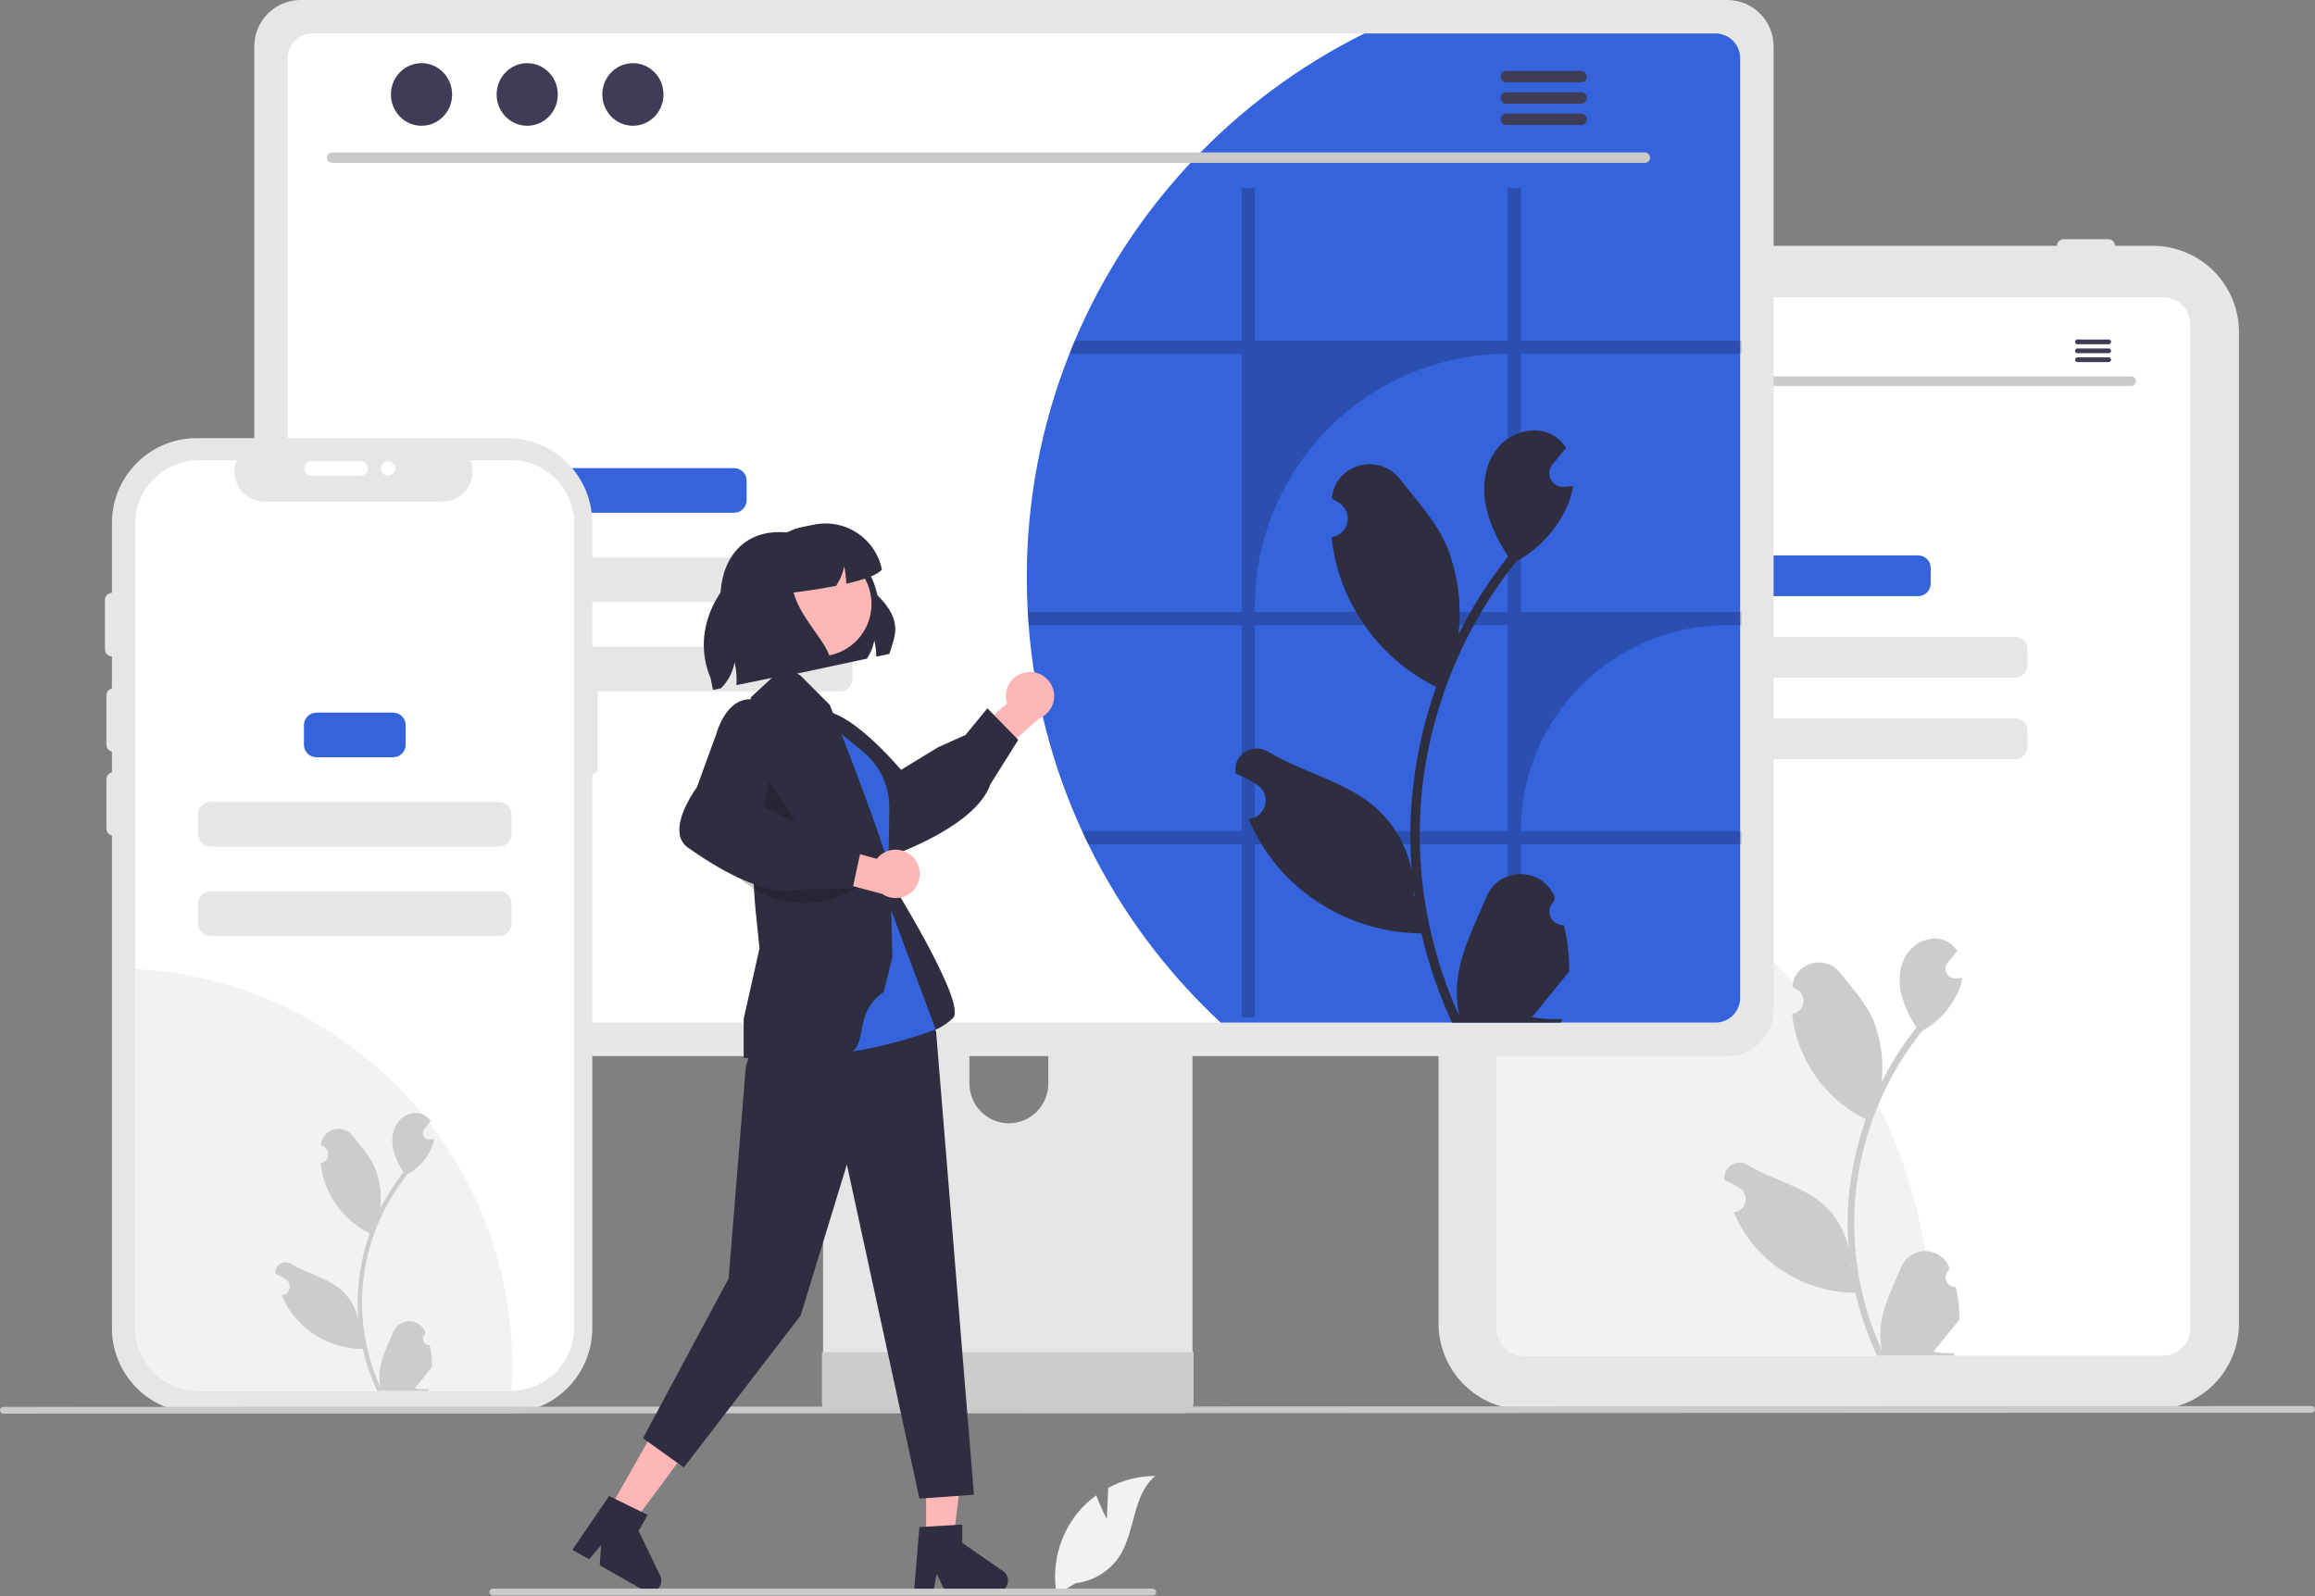 <svg width="390" height="269" viewBox="0 0 390 269" fill="none" xmlns="http://www.w3.org/2000/svg">
<rect x="0" y="0" width="390" height="269" fill="#808080" stroke="none"/>
<g clip-path="url(#clip0_666_1643)">
<path d="M362.674 237.559H256.866C253.016 237.554 249.326 236.022 246.604 233.297C243.882 230.572 242.351 226.878 242.346 223.025V55.957C242.351 52.104 243.882 48.41 246.604 45.685C249.326 42.96 253.016 41.427 256.866 41.423H362.674C366.523 41.427 370.214 42.96 372.936 45.685C375.658 48.41 377.189 52.104 377.193 55.957V223.025C377.189 226.878 375.658 230.572 372.936 233.297C370.214 236.022 366.523 237.554 362.674 237.559Z" fill="#E6E6E6"/>
<path d="M364.43 50.096H256.668C255.463 50.097 254.308 50.577 253.456 51.43C252.604 52.283 252.124 53.439 252.123 54.645V223.891C252.125 225.097 252.604 226.254 253.456 227.107C254.308 227.959 255.463 228.439 256.668 228.441H364.43C365.635 228.44 366.791 227.96 367.643 227.107C368.495 226.254 368.974 225.098 368.975 223.891V54.645C368.974 53.439 368.495 52.283 367.643 51.43C366.791 50.577 365.635 50.097 364.43 50.096Z" fill="white"/>
<path d="M259.453 41.424C259.453 41.129 259.571 40.846 259.779 40.638C259.987 40.429 260.269 40.312 260.564 40.312H268.117C268.412 40.312 268.694 40.429 268.903 40.637C269.111 40.846 269.228 41.129 269.228 41.424C269.228 41.718 269.111 42.001 268.903 42.21C268.694 42.418 268.412 42.535 268.117 42.535H260.564C260.269 42.535 259.987 42.418 259.779 42.209C259.571 42.001 259.453 41.718 259.453 41.424Z" fill="#E6E6E6"/>
<path d="M271.892 41.424C271.893 41.129 272.01 40.846 272.218 40.638C272.426 40.429 272.709 40.312 273.003 40.312H280.556C280.851 40.312 281.134 40.429 281.342 40.637C281.55 40.846 281.667 41.129 281.667 41.424C281.667 41.718 281.55 42.001 281.342 42.21C281.134 42.418 280.851 42.535 280.556 42.535H273.003C272.709 42.535 272.426 42.418 272.218 42.209C272.01 42.001 271.893 41.718 271.892 41.424Z" fill="#E6E6E6"/>
<path d="M346.536 41.424C346.536 41.129 346.653 40.846 346.862 40.638C347.07 40.429 347.352 40.312 347.647 40.312H355.2C355.494 40.312 355.777 40.429 355.985 40.637C356.194 40.846 356.311 41.129 356.311 41.424C356.311 41.718 356.194 42.001 355.985 42.21C355.777 42.418 355.494 42.535 355.2 42.535H347.647C347.352 42.535 347.07 42.418 346.862 42.209C346.653 42.001 346.536 41.718 346.536 41.424Z" fill="#E6E6E6"/>
<path d="M325.482 224.955C325.482 226.124 325.46 227.29 325.407 228.441H256.668C255.463 228.44 254.308 227.96 253.456 227.107C252.604 226.254 252.125 225.098 252.123 223.892V138.704C272.593 142.014 291.217 152.512 304.659 168.316C318.101 184.12 325.483 204.198 325.482 224.955Z" fill="#F2F2F2"/>
<path d="M323.148 93.589H297.512C296.345 93.589 295.4 94.535 295.4 95.703V98.342C295.4 99.509 296.345 100.456 297.512 100.456H323.148C324.315 100.456 325.26 99.509 325.26 98.342V95.703C325.26 94.535 324.315 93.589 323.148 93.589Z" fill="#3563DC"/>
<path d="M339.441 107.324H281.218C280.051 107.324 279.106 108.27 279.106 109.438V112.077C279.106 113.244 280.051 114.191 281.218 114.191H339.441C340.607 114.191 341.553 113.244 341.553 112.077V109.438C341.553 108.27 340.607 107.324 339.441 107.324Z" fill="#E6E6E6"/>
<path d="M339.441 121.058H281.218C280.051 121.058 279.106 122.005 279.106 123.172V125.811C279.106 126.979 280.051 127.925 281.218 127.925H339.441C340.607 127.925 341.553 126.979 341.553 125.811V123.172C341.553 122.005 340.607 121.058 339.441 121.058Z" fill="#E6E6E6"/>
<path d="M329.47 216.875C329.137 216.89 328.806 216.803 328.524 216.624C328.241 216.445 328.021 216.183 327.892 215.875C327.763 215.566 327.732 215.225 327.803 214.898C327.874 214.571 328.044 214.274 328.289 214.047L328.401 213.603C328.386 213.567 328.371 213.532 328.356 213.496C328.02 212.701 327.457 212.023 326.737 211.547C326.017 211.072 325.172 210.82 324.31 210.823C323.447 210.826 322.605 211.085 321.888 211.565C321.172 212.046 320.613 212.729 320.283 213.526C318.963 216.71 317.282 219.898 316.868 223.264C316.685 224.752 316.762 226.26 317.095 227.722C313.994 220.95 312.383 213.59 312.373 206.14C312.372 204.271 312.476 202.403 312.683 200.545C312.855 199.022 313.093 197.51 313.398 196.008C315.06 187.862 318.629 180.227 323.812 173.73C326.32 172.36 328.348 170.253 329.624 167.694C330.086 166.773 330.412 165.791 330.593 164.777C330.31 164.815 330.023 164.838 329.74 164.856C329.652 164.861 329.559 164.866 329.471 164.87L329.438 164.872C329.127 164.886 328.818 164.81 328.549 164.652C328.281 164.495 328.063 164.263 327.923 163.985C327.783 163.706 327.726 163.394 327.76 163.084C327.793 162.774 327.915 162.48 328.111 162.238C328.234 162.088 328.356 161.938 328.478 161.787C328.664 161.555 328.854 161.328 329.039 161.095C329.061 161.073 329.081 161.05 329.1 161.026C329.313 160.761 329.526 160.501 329.74 160.236C329.35 159.631 328.826 159.124 328.209 158.755C326.071 157.501 323.12 158.37 321.576 160.306C320.027 162.242 319.734 164.959 320.272 167.378C320.801 169.436 321.677 171.389 322.861 173.154C322.745 173.303 322.624 173.446 322.508 173.595C320.388 176.324 318.541 179.254 316.992 182.343C317.368 178.882 316.919 175.381 315.68 172.128C314.425 169.096 312.071 166.543 309.999 163.922C307.51 160.773 302.405 162.147 301.967 166.138C301.963 166.177 301.958 166.215 301.954 166.254C302.262 166.428 302.563 166.612 302.858 166.808C303.229 167.055 303.516 167.409 303.682 167.823C303.848 168.237 303.885 168.691 303.789 169.126C303.692 169.562 303.467 169.958 303.142 170.262C302.817 170.567 302.407 170.767 301.967 170.835L301.922 170.842C302.032 171.952 302.225 173.053 302.502 174.134C303.302 177.152 304.717 179.972 306.658 182.417C308.598 184.862 311.022 186.879 313.778 188.342C313.959 188.435 314.135 188.528 314.316 188.616C312.76 193.031 311.784 197.629 311.413 202.295C311.202 205.048 311.215 207.814 311.45 210.565L311.436 210.467C310.842 207.408 309.212 204.648 306.82 202.653C303.268 199.732 298.25 198.657 294.418 196.309C294.011 196.047 293.538 195.908 293.054 195.906C292.57 195.905 292.096 196.043 291.687 196.302C291.279 196.562 290.953 196.933 290.748 197.372C290.544 197.811 290.469 198.3 290.532 198.78C290.537 198.814 290.543 198.848 290.548 198.882C291.119 199.115 291.675 199.384 292.213 199.686C292.521 199.86 292.822 200.044 293.117 200.239C293.487 200.487 293.774 200.841 293.94 201.255C294.106 201.668 294.144 202.123 294.047 202.558C293.951 202.993 293.726 203.389 293.4 203.694C293.075 203.999 292.666 204.198 292.226 204.266L292.181 204.273C292.148 204.278 292.12 204.283 292.088 204.287C293.064 206.62 294.434 208.767 296.137 210.635C298.242 212.895 300.786 214.702 303.613 215.943C306.439 217.185 309.49 217.835 312.577 217.855H312.581C313.419 221.5 314.634 225.048 316.204 228.442H329.146C329.192 228.298 329.234 228.149 329.276 228.005C328.078 228.08 326.875 228.009 325.695 227.792C326.655 226.612 327.615 225.423 328.575 224.244C328.597 224.222 328.617 224.199 328.636 224.174C329.123 223.571 329.615 222.972 330.102 222.368L330.102 222.367C330.128 220.517 329.915 218.671 329.47 216.875ZM314.65 187.692L314.657 187.683L314.65 187.701V187.692ZM311.784 213.56L311.672 213.309C311.677 213.128 311.677 212.947 311.672 212.761C311.672 212.71 311.663 212.659 311.663 212.608C311.705 212.928 311.742 213.249 311.788 213.569L311.784 213.56Z" fill="#CCCCCC"/>
<path d="M359.043 65.038H262.053C261.844 65.033 261.644 64.947 261.497 64.796C261.35 64.646 261.268 64.445 261.268 64.234C261.268 64.024 261.35 63.823 261.497 63.672C261.644 63.522 261.844 63.435 262.053 63.431H359.043C359.253 63.435 359.452 63.522 359.599 63.672C359.746 63.823 359.828 64.024 359.828 64.234C359.828 64.445 359.746 64.646 359.599 64.796C359.452 64.947 359.253 65.033 359.043 65.038Z" fill="#CACACA"/>
<path d="M267.228 61.108C268.531 61.108 269.587 60.027 269.587 58.694C269.587 57.36 268.531 56.279 267.228 56.279C265.925 56.279 264.869 57.36 264.869 58.694C264.869 60.027 265.925 61.108 267.228 61.108Z" fill="#3F3D56"/>
<path d="M275.379 61.108C276.682 61.108 277.738 60.027 277.738 58.694C277.738 57.36 276.682 56.279 275.379 56.279C274.076 56.279 273.02 57.36 273.02 58.694C273.02 60.027 274.076 61.108 275.379 61.108Z" fill="#3F3D56"/>
<path d="M283.529 61.108C284.832 61.108 285.889 60.027 285.889 58.694C285.889 57.36 284.832 56.279 283.529 56.279C282.226 56.279 281.17 57.36 281.17 58.694C281.17 60.027 282.226 61.108 283.529 61.108Z" fill="#3F3D56"/>
<path d="M355.252 57.212H349.972C349.868 57.214 349.768 57.257 349.695 57.332C349.621 57.407 349.58 57.507 349.58 57.612C349.58 57.717 349.621 57.817 349.695 57.892C349.768 57.967 349.868 58.01 349.972 58.012H355.252C355.356 58.01 355.456 57.967 355.529 57.892C355.603 57.817 355.644 57.717 355.644 57.612C355.644 57.507 355.603 57.407 355.529 57.332C355.456 57.257 355.356 57.214 355.252 57.212Z" fill="#3F3D56"/>
<path d="M355.252 58.714H349.972C349.868 58.716 349.768 58.759 349.695 58.834C349.621 58.909 349.58 59.01 349.58 59.114C349.58 59.219 349.621 59.32 349.695 59.395C349.768 59.469 349.868 59.512 349.972 59.514H355.252C355.356 59.512 355.456 59.469 355.529 59.395C355.603 59.32 355.644 59.219 355.644 59.114C355.644 59.01 355.603 58.909 355.529 58.834C355.456 58.759 355.356 58.716 355.252 58.714Z" fill="#3F3D56"/>
<path d="M355.252 60.214H349.972C349.868 60.216 349.768 60.259 349.695 60.334C349.621 60.409 349.58 60.51 349.58 60.614C349.58 60.719 349.621 60.82 349.695 60.895C349.768 60.969 349.868 61.012 349.972 61.014H355.252C355.356 61.012 355.456 60.969 355.529 60.895C355.603 60.82 355.644 60.719 355.644 60.614C355.644 60.51 355.603 60.409 355.529 60.334C355.456 60.259 355.356 60.216 355.252 60.214Z" fill="#3F3D56"/>
<path d="M197.888 138.768H141.656C140.861 138.769 140.098 139.086 139.536 139.65C138.975 140.214 138.659 140.978 138.66 141.774V230.693H200.891V141.774C200.892 141.379 200.814 140.988 200.663 140.623C200.512 140.258 200.291 139.927 200.012 139.648C199.733 139.368 199.402 139.147 199.037 138.996C198.673 138.845 198.282 138.767 197.888 138.768ZM169.961 189.29C168.203 189.282 166.518 188.579 165.275 187.334C164.031 186.089 163.329 184.404 163.321 182.643V172.387C163.323 170.626 164.023 168.936 165.268 167.691C166.513 166.446 168.201 165.746 169.961 165.746C171.721 165.746 173.409 166.446 174.654 167.691C175.899 168.936 176.6 170.626 176.601 172.387V182.643C176.593 184.404 175.891 186.09 174.647 187.334C173.404 188.579 171.72 189.282 169.961 189.29Z" fill="#E6E6E6"/>
<path d="M138.467 227.848V236.427C138.468 236.872 138.645 237.298 138.959 237.612C139.273 237.927 139.698 238.103 140.143 238.104H199.409C199.852 238.102 200.277 237.925 200.591 237.611C200.905 237.297 201.082 236.871 201.084 236.427V227.848L138.467 227.848Z" fill="#CCCCCC"/>
<path d="M291.003 0H50.634C48.569 0.003 46.589 0.826 45.129 2.288C43.668 3.749 42.847 5.731 42.843 7.798V170.163C42.845 172.23 43.667 174.213 45.127 175.675C46.588 177.137 48.568 177.959 50.634 177.961H291.003C293.068 177.959 295.049 177.137 296.509 175.675C297.97 174.213 298.791 172.23 298.793 170.163V7.798C298.79 5.731 297.968 3.749 296.508 2.288C295.048 0.826 293.068 0.003 291.003 0Z" fill="#E6E6E6"/>
<path d="M288.996 5.632H52.642C51.536 5.635 50.477 6.076 49.696 6.86C48.914 7.643 48.476 8.705 48.476 9.812V168.151C48.478 169.257 48.917 170.317 49.698 171.098C50.479 171.88 51.538 172.32 52.642 172.322H288.996C290.101 172.32 291.159 171.88 291.94 171.098C292.721 170.317 293.161 169.257 293.163 168.151V9.812C293.163 8.705 292.724 7.643 291.943 6.86C291.162 6.076 290.102 5.635 288.996 5.632Z" fill="white"/>
<path d="M293.161 9.812V168.151C293.159 169.257 292.72 170.317 291.939 171.098C291.158 171.88 290.099 172.32 288.995 172.322H205.651C196.431 163.763 188.867 153.575 183.338 142.27C182.975 141.542 182.628 140.805 182.299 140.059C177.261 129.117 174.211 117.364 173.291 105.351C173.23 104.614 173.178 103.877 173.143 103.132C173.031 101.224 172.979 99.291 172.979 97.348C172.962 84.431 175.399 71.629 180.159 59.623C180.445 58.878 180.748 58.141 181.06 57.404C190.641 34.871 207.952 16.51 229.87 5.632H288.995C290.101 5.635 291.16 6.076 291.941 6.86C292.722 7.643 293.161 8.705 293.161 9.812Z" fill="#3563DC"/>
<path d="M277.115 27.448H55.959C55.729 27.443 55.51 27.348 55.349 27.184C55.188 27.019 55.098 26.798 55.098 26.568C55.098 26.338 55.188 26.116 55.349 25.952C55.51 25.787 55.729 25.692 55.959 25.688H277.115C277.345 25.692 277.564 25.787 277.725 25.952C277.886 26.116 277.976 26.338 277.976 26.568C277.976 26.798 277.886 27.019 277.725 27.184C277.564 27.348 277.345 27.443 277.115 27.448Z" fill="#CACACA"/>
<path d="M71.013 21.193C73.86 21.193 76.168 18.831 76.168 15.918C76.168 13.005 73.86 10.644 71.013 10.644C68.167 10.644 65.859 13.005 65.859 15.918C65.859 18.831 68.167 21.193 71.013 21.193Z" fill="#3F3D56"/>
<path d="M88.819 21.193C91.665 21.193 93.973 18.831 93.973 15.918C93.973 13.005 91.665 10.644 88.819 10.644C85.972 10.644 83.664 13.005 83.664 15.918C83.664 18.831 85.972 21.193 88.819 21.193Z" fill="#3F3D56"/>
<path d="M106.624 21.193C109.47 21.193 111.778 18.831 111.778 15.918C111.778 13.005 109.47 10.644 106.624 10.644C103.777 10.644 101.469 13.005 101.469 15.918C101.469 18.831 103.777 21.193 106.624 21.193Z" fill="#3F3D56"/>
<path d="M266.395 11.951H253.747C253.497 11.956 253.258 12.059 253.082 12.239C252.907 12.418 252.808 12.659 252.808 12.91C252.808 13.161 252.907 13.402 253.082 13.581C253.258 13.76 253.497 13.864 253.747 13.868H266.395C266.646 13.864 266.885 13.76 267.06 13.581C267.236 13.402 267.334 13.161 267.334 12.91C267.334 12.659 267.236 12.418 267.06 12.239C266.885 12.059 266.646 11.956 266.395 11.951Z" fill="#3F3D56"/>
<path d="M266.395 15.55H253.747C253.497 15.555 253.258 15.658 253.082 15.837C252.907 16.016 252.808 16.257 252.808 16.508C252.808 16.759 252.907 17 253.082 17.18C253.258 17.359 253.497 17.462 253.747 17.467H266.395C266.646 17.462 266.885 17.359 267.06 17.18C267.236 17 267.334 16.759 267.334 16.508C267.334 16.257 267.236 16.016 267.06 15.837C266.885 15.658 266.646 15.555 266.395 15.55Z" fill="#3F3D56"/>
<path d="M266.395 19.143H253.747C253.497 19.148 253.258 19.252 253.082 19.431C252.907 19.61 252.808 19.851 252.808 20.102C252.808 20.353 252.907 20.594 253.082 20.773C253.258 20.952 253.497 21.056 253.747 21.061H266.395C266.646 21.056 266.885 20.952 267.06 20.773C267.236 20.594 267.334 20.353 267.334 20.102C267.334 19.851 267.236 19.61 267.06 19.431C266.885 19.252 266.646 19.148 266.395 19.143Z" fill="#3F3D56"/>
<path d="M123.673 78.88H92.747C91.58 78.88 90.635 79.826 90.635 80.994V84.289C90.635 85.457 91.58 86.404 92.747 86.404H123.673C124.84 86.404 125.786 85.457 125.786 84.289V80.994C125.786 79.826 124.84 78.88 123.673 78.88Z" fill="#3563DC"/>
<path d="M141.527 93.928H74.896C73.729 93.928 72.783 94.875 72.783 96.042V99.338C72.783 100.506 73.729 101.452 74.896 101.452H141.527C142.693 101.452 143.639 100.506 143.639 99.338V96.042C143.639 94.875 142.693 93.928 141.527 93.928Z" fill="#E6E6E6"/>
<path d="M141.527 108.976H74.896C73.729 108.976 72.783 109.923 72.783 111.091V114.386C72.783 115.554 73.729 116.501 74.896 116.501H141.527C142.693 116.501 143.639 115.554 143.639 114.386V111.091C143.639 109.923 142.693 108.976 141.527 108.976Z" fill="#E6E6E6"/>
<path d="M78.567 163.244C78.572 166.343 78.02 169.418 76.938 172.322H52.642C51.538 172.32 50.479 171.88 49.698 171.098C48.917 170.317 48.478 169.257 48.476 168.152V137.562C49.833 137.342 51.206 137.232 52.581 137.233C55.994 137.232 59.373 137.905 62.526 139.212C65.679 140.519 68.543 142.435 70.956 144.851C73.369 147.266 75.283 150.134 76.589 153.29C77.895 156.446 78.567 159.828 78.567 163.244Z" fill="#3563DC"/>
<path opacity="0.2" d="M293.378 59.623V57.403H256.21V31.678H254.001V57.404H211.402V31.678H209.194V57.404H181.06C180.748 58.14 180.445 58.877 180.159 59.623H209.194V103.131H173.143C173.178 103.877 173.23 104.614 173.291 105.351H209.194V140.059H182.299C182.628 140.805 182.974 141.542 183.338 142.27H209.194V171.446H211.402V142.27H254.001V171.446H256.21V142.27H293.378V140.059H256.21C256.21 135.501 257.107 130.988 258.849 126.777C260.592 122.566 263.146 118.74 266.366 115.517C269.585 112.294 273.408 109.737 277.614 107.993C281.821 106.249 286.33 105.351 290.883 105.351H293.378V103.131H256.21V59.623H293.378ZM254.001 140.059H211.402V105.351H254.001V140.059ZM254.001 103.131H211.402V102.264C211.402 90.955 215.891 80.109 223.879 72.112C231.868 64.116 242.703 59.623 254.001 59.623L254.001 103.131Z" fill="black"/>
<path d="M263.453 155.895C262.979 155.917 262.509 155.792 262.108 155.538C261.707 155.284 261.394 154.912 261.211 154.474C261.028 154.036 260.984 153.552 261.085 153.087C261.186 152.623 261.427 152.201 261.775 151.879C261.834 151.647 261.876 151.48 261.934 151.248C261.913 151.197 261.892 151.147 261.871 151.096C259.74 146.01 252.518 146.045 250.405 151.139C248.53 155.66 246.142 160.189 245.554 164.969C245.295 167.082 245.404 169.224 245.877 171.3C241.472 161.682 239.185 151.229 239.17 140.649C239.17 137.994 239.317 135.341 239.612 132.702C239.856 130.539 240.194 128.392 240.626 126.26C242.987 114.69 248.056 103.847 255.416 94.619C258.979 92.674 261.86 89.682 263.671 86.046C264.327 84.74 264.791 83.345 265.048 81.905C264.646 81.958 264.237 81.991 263.836 82.017C263.71 82.024 263.579 82.03 263.453 82.037L263.406 82.039C262.965 82.059 262.527 81.951 262.145 81.727C261.763 81.504 261.455 81.174 261.256 80.779C261.057 80.384 260.976 79.94 261.023 79.5C261.071 79.06 261.244 78.643 261.523 78.299C261.696 78.085 261.87 77.872 262.044 77.658C262.307 77.329 262.577 77.005 262.841 76.676C262.871 76.644 262.9 76.611 262.926 76.577C263.229 76.201 263.532 75.832 263.836 75.456C263.282 74.596 262.538 73.876 261.661 73.352C258.624 71.572 254.435 72.805 252.241 75.555C250.04 78.305 249.625 82.162 250.39 85.598C251.042 88.539 252.465 91.236 254.066 93.802C253.901 94.013 253.73 94.217 253.565 94.428C250.554 98.303 247.93 102.464 245.73 106.852C246.265 101.937 245.627 96.964 243.868 92.344C242.084 88.038 238.742 84.412 235.799 80.689C232.264 76.218 225.015 78.17 224.392 83.838C224.386 83.892 224.38 83.947 224.374 84.002C224.811 84.249 225.239 84.511 225.658 84.788C226.184 85.14 226.591 85.643 226.827 86.23C227.063 86.818 227.116 87.463 226.979 88.081C226.842 88.7 226.522 89.262 226.06 89.695C225.599 90.128 225.017 90.411 224.392 90.508L224.328 90.517C224.484 92.095 224.759 93.658 225.151 95.193C226.289 99.479 228.298 103.484 231.054 106.956C233.81 110.429 237.253 113.294 241.167 115.372C241.424 115.504 241.674 115.636 241.931 115.761C239.721 122.031 238.334 128.561 237.807 135.188C237.508 139.098 237.526 143.026 237.859 146.933L237.84 146.795C236.996 142.45 234.681 138.53 231.285 135.696C226.24 131.548 219.114 130.021 213.672 126.687C211.052 125.082 207.695 127.156 208.152 130.196C208.16 130.244 208.167 130.293 208.175 130.342C208.986 130.672 209.776 131.053 210.54 131.482C210.977 131.729 211.405 131.991 211.823 132.268C212.349 132.62 212.757 133.123 212.993 133.71C213.228 134.298 213.281 134.943 213.144 135.561C213.008 136.18 212.687 136.742 212.226 137.175C211.764 137.608 211.183 137.891 210.557 137.988L210.493 137.998C210.447 138.004 210.408 138.011 210.362 138.018C211.748 141.33 213.693 144.38 216.113 147.032C219.102 150.243 222.715 152.808 226.729 154.572C230.744 156.335 235.076 157.259 239.46 157.287H239.467C240.657 162.463 242.381 167.502 244.612 172.322H262.992C263.058 172.118 263.117 171.906 263.177 171.702C261.475 171.809 259.767 171.707 258.091 171.399C259.455 169.724 260.818 168.035 262.182 166.361C262.212 166.329 262.241 166.296 262.268 166.262C262.959 165.404 263.658 164.554 264.349 163.696L264.35 163.695C264.387 161.068 264.085 158.446 263.453 155.895L263.453 155.895ZM242.405 114.449L242.415 114.436L242.405 114.462V114.449ZM238.334 151.187L238.176 150.831C238.182 150.573 238.182 150.316 238.176 150.052C238.176 149.98 238.163 149.907 238.163 149.835C238.222 150.29 238.275 150.745 238.34 151.2L238.334 151.187Z" fill="#2F2E41"/>
<path d="M99.784 112.864V88.137C99.784 84.341 98.277 80.701 95.596 78.017C92.915 75.333 89.278 73.825 85.486 73.825H33.151C29.359 73.825 25.722 75.333 23.041 78.017C20.36 80.701 18.854 84.341 18.854 88.137V223.793C18.854 227.588 20.36 231.228 23.041 233.912C25.722 236.596 29.359 238.104 33.151 238.104H85.486C87.364 238.104 89.223 237.734 90.958 237.015C92.692 236.295 94.268 235.241 95.596 233.912C96.924 232.583 97.977 231.006 98.695 229.269C99.414 227.533 99.784 225.672 99.784 223.793V130.465C100.023 130.465 100.252 130.37 100.421 130.201C100.59 130.032 100.685 129.802 100.685 129.563V113.767C100.685 113.527 100.59 113.298 100.421 113.129C100.252 112.959 100.023 112.864 99.784 112.864Z" fill="#E6E6E6"/>
<path d="M96.741 88.235V223.695C96.742 226.509 95.633 229.209 93.656 231.209C91.679 233.209 88.993 234.347 86.182 234.377C86.144 234.381 86.105 234.382 86.065 234.382H33.475C30.644 234.381 27.928 233.255 25.926 231.251C23.924 229.247 22.799 226.529 22.799 223.695V88.235C22.799 85.401 23.924 82.683 25.926 80.679C27.928 78.675 30.644 77.549 33.475 77.549H39.857C39.543 78.32 39.424 79.157 39.509 79.985C39.594 80.813 39.881 81.608 40.345 82.299C40.809 82.99 41.436 83.557 42.17 83.949C42.904 84.341 43.723 84.546 44.555 84.546H74.538C75.369 84.544 76.187 84.338 76.92 83.945C77.653 83.553 78.278 82.987 78.741 82.296C79.205 81.605 79.492 80.811 79.577 79.983C79.662 79.156 79.543 78.32 79.231 77.549H86.065C88.897 77.549 91.612 78.675 93.614 80.679C95.616 82.683 96.741 85.401 96.741 88.235Z" fill="white"/>
<path d="M86.314 230.201C86.314 231.604 86.27 232.996 86.182 234.377C86.144 234.381 86.105 234.383 86.066 234.382H33.475C30.644 234.382 27.928 233.256 25.926 231.252C23.924 229.248 22.799 226.53 22.799 223.695V163.329C39.934 164.193 56.082 171.616 67.903 184.063C79.725 196.509 86.316 213.027 86.314 230.201Z" fill="#F2F2F2"/>
<path d="M19.143 126.698C18.82 126.697 18.511 126.569 18.283 126.34C18.055 126.112 17.926 125.802 17.926 125.479V117.195C17.926 116.872 18.054 116.562 18.282 116.334C18.511 116.105 18.82 115.977 19.143 115.977C19.466 115.977 19.775 116.105 20.003 116.334C20.232 116.562 20.36 116.872 20.36 117.195V125.479C20.36 125.802 20.231 126.112 20.003 126.34C19.775 126.569 19.466 126.697 19.143 126.698Z" fill="#E6E6E6"/>
<path d="M66.228 120.083H53.313C52.147 120.083 51.201 121.03 51.201 122.198V125.493C51.201 126.661 52.147 127.607 53.313 127.607H66.228C67.394 127.607 68.34 126.661 68.34 125.493V122.198C68.34 121.03 67.394 120.083 66.228 120.083Z" fill="#3563DC"/>
<path d="M84.08 135.132H35.461C34.294 135.132 33.349 136.078 33.349 137.246V140.541C33.349 141.709 34.294 142.656 35.461 142.656H84.08C85.246 142.656 86.192 141.709 86.192 140.541V137.246C86.192 136.078 85.246 135.132 84.08 135.132Z" fill="#E6E6E6"/>
<path d="M84.08 150.18H35.461C34.294 150.18 33.349 151.127 33.349 152.294V155.59C33.349 156.757 34.294 157.704 35.461 157.704H84.08C85.246 157.704 86.192 156.757 86.192 155.59V152.294C86.192 151.127 85.246 150.18 84.08 150.18Z" fill="#E6E6E6"/>
<path d="M72.382 226.673C72.159 226.683 71.939 226.625 71.751 226.506C71.562 226.386 71.415 226.212 71.33 226.006C71.244 225.801 71.223 225.574 71.27 225.356C71.318 225.138 71.431 224.94 71.594 224.789L71.669 224.492C71.659 224.469 71.649 224.445 71.639 224.421C71.415 223.891 71.04 223.44 70.56 223.123C70.08 222.806 69.517 222.638 68.942 222.64C68.367 222.642 67.806 222.814 67.329 223.135C66.851 223.455 66.479 223.91 66.259 224.441C65.379 226.563 64.258 228.688 63.982 230.931C63.861 231.923 63.912 232.928 64.134 233.902C62.067 229.389 60.994 224.483 60.987 219.519C60.986 218.273 61.055 217.028 61.194 215.79C61.308 214.775 61.467 213.767 61.67 212.766C62.778 207.337 65.156 202.249 68.61 197.919C70.282 197.005 71.634 195.601 72.484 193.896C72.792 193.282 73.01 192.628 73.13 191.952C72.942 191.977 72.75 191.992 72.561 192.005C72.502 192.008 72.441 192.011 72.382 192.014L72.36 192.015C72.153 192.024 71.947 191.974 71.768 191.869C71.589 191.764 71.444 191.609 71.35 191.424C71.257 191.238 71.219 191.03 71.242 190.823C71.264 190.617 71.345 190.421 71.476 190.26C71.557 190.16 71.639 190.059 71.72 189.959C71.844 189.805 71.971 189.653 72.094 189.498C72.109 189.484 72.122 189.468 72.135 189.452C72.277 189.275 72.419 189.102 72.561 188.926C72.302 188.522 71.953 188.185 71.541 187.939C70.116 187.103 68.15 187.682 67.12 188.972C66.088 190.263 65.893 192.073 66.251 193.685C66.604 195.057 67.188 196.359 67.977 197.535C67.899 197.634 67.819 197.73 67.742 197.829C66.329 199.647 65.097 201.6 64.065 203.659C64.316 201.352 64.016 199.019 63.191 196.851C62.354 194.83 60.786 193.129 59.405 191.382C59.039 190.912 58.543 190.562 57.979 190.375C57.415 190.188 56.808 190.173 56.235 190.331C55.662 190.489 55.149 190.813 54.76 191.263C54.372 191.713 54.125 192.269 54.051 192.859C54.049 192.885 54.046 192.911 54.043 192.936C54.248 193.052 54.449 193.175 54.646 193.305C54.892 193.47 55.084 193.706 55.194 193.982C55.305 194.258 55.33 194.56 55.266 194.85C55.202 195.141 55.051 195.404 54.835 195.608C54.618 195.811 54.345 195.944 54.052 195.989L54.022 195.994C54.095 196.734 54.224 197.467 54.408 198.188C54.942 200.199 55.885 202.078 57.178 203.708C58.471 205.337 60.087 206.682 61.923 207.657C62.044 207.719 62.161 207.781 62.282 207.84C61.245 210.782 60.594 213.846 60.347 216.956C60.207 218.791 60.215 220.634 60.371 222.468L60.362 222.403C59.967 220.364 58.88 218.524 57.286 217.195C54.919 215.248 51.575 214.531 49.021 212.967C48.749 212.792 48.434 212.699 48.111 212.698C47.789 212.698 47.473 212.789 47.201 212.962C46.928 213.135 46.711 213.383 46.575 213.675C46.438 213.968 46.389 214.293 46.431 214.613L46.441 214.682C46.822 214.837 47.193 215.016 47.551 215.217C47.756 215.333 47.957 215.456 48.154 215.586C48.4 215.751 48.592 215.987 48.702 216.263C48.813 216.538 48.838 216.841 48.774 217.131C48.709 217.421 48.559 217.685 48.343 217.889C48.126 218.092 47.853 218.225 47.56 218.27L47.529 218.275C47.508 218.278 47.489 218.281 47.468 218.284C48.118 219.839 49.031 221.27 50.166 222.514C51.569 224.021 53.264 225.225 55.148 226.052C57.032 226.88 59.065 227.313 61.123 227.326H61.126C61.684 229.755 62.493 232.12 63.54 234.382H72.165C72.196 234.286 72.224 234.187 72.252 234.091C71.454 234.141 70.652 234.093 69.865 233.949C70.505 233.163 71.145 232.37 71.785 231.584C71.799 231.57 71.813 231.554 71.825 231.538C72.15 231.136 72.478 230.736 72.802 230.334L72.802 230.334C72.82 229.1 72.678 227.87 72.382 226.673ZM62.505 207.224L62.509 207.218L62.505 207.23V207.224ZM60.594 224.464L60.52 224.297C60.523 224.176 60.523 224.055 60.52 223.931C60.52 223.897 60.514 223.863 60.514 223.829C60.541 224.043 60.566 224.256 60.597 224.47L60.594 224.464Z" fill="#CCCCCC"/>
<path d="M18.9 110.617C18.577 110.617 18.268 110.488 18.04 110.26C17.812 110.031 17.683 109.722 17.683 109.399V101.115C17.683 100.792 17.811 100.482 18.039 100.253C18.268 100.025 18.577 99.897 18.9 99.897C19.223 99.897 19.532 100.025 19.761 100.253C19.989 100.482 20.117 100.792 20.117 101.115V109.399C20.116 109.722 19.988 110.031 19.76 110.26C19.532 110.488 19.223 110.617 18.9 110.617Z" fill="#E6E6E6"/>
<path d="M51.273 78.942C51.274 78.619 51.402 78.31 51.63 78.081C51.858 77.853 52.168 77.725 52.49 77.724H60.766C61.089 77.724 61.398 77.853 61.627 78.081C61.855 78.309 61.983 78.619 61.983 78.942C61.983 79.266 61.855 79.575 61.627 79.804C61.398 80.032 61.089 80.161 60.766 80.161H52.49C52.168 80.16 51.858 80.032 51.63 79.803C51.402 79.575 51.274 79.265 51.273 78.942Z" fill="white"/>
<path d="M19.143 140.83C18.82 140.829 18.511 140.701 18.283 140.473C18.055 140.244 17.926 139.934 17.926 139.611V131.327C17.926 131.004 18.054 130.694 18.282 130.466C18.511 130.237 18.82 130.109 19.143 130.109C19.466 130.109 19.775 130.237 20.003 130.466C20.232 130.694 20.36 131.004 20.36 131.327V139.611C20.36 139.934 20.231 140.244 20.003 140.473C19.775 140.701 19.466 140.829 19.143 140.83Z" fill="#E6E6E6"/>
<path d="M65.391 80.161C66.063 80.161 66.608 79.615 66.608 78.942C66.608 78.27 66.063 77.724 65.391 77.724C64.719 77.724 64.174 78.27 64.174 78.942C64.174 79.615 64.719 80.161 65.391 80.161Z" fill="white"/>
<path d="M389.46 238.063L0.538 238.209C0.395 238.209 0.258 238.149 0.158 238.043C0.057 237.937 0 237.793 0 237.644C0 237.494 0.057 237.35 0.158 237.244C0.258 237.138 0.395 237.079 0.538 237.078L389.46 236.932C389.603 236.932 389.741 236.992 389.842 237.098C389.943 237.204 390 237.348 390 237.498C390 237.648 389.943 237.792 389.842 237.898C389.741 238.004 389.603 238.063 389.46 238.063Z" fill="#CACACA"/>
<path d="M149.827 110.182L147.63 110.653C147.616 109.733 147.502 108.818 147.289 107.923C147.089 109.019 146.668 110.063 146.052 110.99L133.455 113.683L121.361 100.907C121.343 94.519 124.887 89.665 131.241 89.665C131.624 89.665 132.02 89.683 132.422 89.72C135.855 89.145 139.377 89.926 142.246 91.898C145.115 93.87 147.109 96.879 147.806 100.293C152.309 104.732 150.676 107.341 149.827 110.182Z" fill="#2F2E41"/>
<path d="M156.02 259.59H160.589L162.763 241.948L156.019 241.948L156.02 259.59Z" fill="#FFB6B6"/>
<path d="M154.888 257.334L162.111 256.902V260L168.978 264.748C169.317 264.982 169.573 265.319 169.707 265.709C169.842 266.099 169.848 266.522 169.725 266.916C169.603 267.31 169.357 267.654 169.025 267.899C168.693 268.143 168.292 268.275 167.88 268.275H159.28L157.798 265.211L157.219 268.275H153.977L154.888 257.334Z" fill="#2F2E41"/>
<path d="M102.488 254.612L106.462 256.869L117.05 242.598L111.185 239.267L102.488 254.612Z" fill="#FFB6B6"/>
<path d="M102.615 252.09L109.11 255.282L107.583 257.977L111.215 265.498C111.395 265.87 111.451 266.289 111.376 266.695C111.3 267.1 111.097 267.471 110.796 267.753C110.495 268.035 110.112 268.213 109.703 268.262C109.294 268.311 108.88 268.227 108.521 268.024L101.042 263.775L101.263 260.378L99.249 262.757L96.429 261.156L102.615 252.09Z" fill="#2F2E41"/>
<path d="M172.91 113.272C172.325 113.357 171.765 113.569 171.27 113.894C170.775 114.219 170.358 114.648 170.047 115.152C169.736 115.656 169.539 116.222 169.47 116.81C169.401 117.398 169.462 117.994 169.648 118.556L162.656 124.614L165.298 129.766L175.052 121.072C175.975 120.696 176.727 119.995 177.168 119.1C177.608 118.206 177.706 117.181 177.442 116.22C177.178 115.258 176.571 114.427 175.735 113.884C174.9 113.341 173.895 113.123 172.91 113.272Z" fill="#FFB6B6"/>
<path d="M165.869 134.105C163.536 137.641 158.309 141.056 150.551 144.083C150.123 144.255 149.664 144.336 149.203 144.32C148.743 144.305 148.29 144.195 147.874 143.995C144.947 142.662 143.07 137.703 142.894 137.223L137.224 129.566C137.123 129.454 134.471 126.442 134.775 123.48C134.843 122.86 135.045 122.261 135.366 121.726C135.687 121.191 136.12 120.732 136.636 120.38C140.928 117.195 150.548 128.257 151.796 129.728L158.075 125.899L162.65 123.856L166.343 119.358L171.542 124.679L166.866 132.127C166.616 132.825 166.281 133.489 165.869 134.105Z" fill="#2F2E41"/>
<path d="M149.561 147.671C149.561 147.671 162.997 169.093 160.563 171.529C158.129 173.966 154.341 174.606 154.341 174.606L145.958 163.733L149.561 147.671Z" fill="#2F2E41"/>
<path d="M137.682 118.414L144.014 122.701C146.957 124.694 149.171 127.594 150.319 130.96C151.467 134.326 151.488 137.975 150.377 141.353L148.595 146.777L137.682 118.414Z" fill="#2F2E41"/>
<path d="M126.485 176.89L125.638 179.842L122.749 215.435L108.317 242.358L115.205 247.283L134.886 221.673L142.67 196.244L154.894 252.536L164.078 251.879L157.7 173.831L145.596 151.862L126.485 176.89Z" fill="#2F2E41"/>
<path d="M136.605 119.492L145.418 126.702C147.353 128.284 148.745 130.431 149.403 132.843C149.701 133.939 149.843 135.071 149.824 136.206L149.561 151.862L157.642 173.479C157.642 173.479 135.735 181.763 132.814 174.453C129.893 167.144 136.605 119.492 136.605 119.492Z" fill="#3563DC"/>
<path d="M139.241 178.248C128.298 178.248 125.631 178.33 125.458 178.295L125.285 178.26V171.672L127.946 159.835C127.635 156.16 126.906 151.314 126.972 147.165C127.211 132.168 126.474 117.519 126.474 117.519L132.267 112.167L134.898 113.881L139.779 118.767C145.452 132.743 149.954 145.901 149.983 146.747L150.339 161.297L148.879 167.144C142.272 171.813 148.309 178.248 139.241 178.248Z" fill="#2F2E41"/>
<path opacity="0.2" d="M128.929 130.583L127.599 138.896L136.605 142.614L128.929 130.583Z" fill="black"/>
<path d="M138.002 110.607C142.872 110.607 146.82 106.656 146.82 101.781C146.82 96.906 142.872 92.954 138.002 92.954C133.132 92.954 129.184 96.906 129.184 101.781C129.184 106.656 133.132 110.607 138.002 110.607Z" fill="#FFB6B6"/>
<path opacity="0.2" d="M123.226 146.567C125.573 149.287 128.757 151.15 132.276 151.862C135.795 152.574 139.451 152.095 142.67 150.501L144.589 149.55L123.226 146.567Z" fill="black"/>
<path d="M153.912 144.535C153.518 144.093 153.033 143.742 152.489 143.508C151.946 143.274 151.358 143.162 150.767 143.179C150.175 143.197 149.595 143.345 149.067 143.611C148.539 143.878 148.075 144.257 147.709 144.723L138.806 142.221L135.967 147.266L148.59 150.622C149.412 151.186 150.411 151.428 151.4 151.303C152.388 151.178 153.296 150.695 153.952 149.945C154.608 149.194 154.966 148.229 154.959 147.232C154.951 146.235 154.579 145.276 153.912 144.535Z" fill="#FFB6B6"/>
<path d="M132.665 150.134C128.432 150.134 122.704 147.65 115.905 142.838C115.526 142.575 115.206 142.236 114.965 141.843C114.723 141.45 114.566 141.011 114.503 140.554C114.002 137.373 117.101 133.074 117.405 132.661L120.663 123.706C120.7 123.56 121.75 119.685 124.386 118.307C124.941 118.022 125.551 117.86 126.174 117.834C126.797 117.807 127.419 117.916 127.996 118.153C133.017 119.983 129.096 134.114 128.558 135.968L135.21 139.102L139.434 141.797L145.219 142.403L143.648 149.679L134.863 149.877C134.144 150.053 133.405 150.139 132.665 150.134Z" fill="#2F2E41"/>
<path d="M148.576 95.974C147.87 96.893 145.439 97.706 142.55 98.362C142.555 98.302 142.555 98.242 142.555 98.182C142.54 97.262 142.426 96.347 142.213 95.452C142.013 96.548 141.593 97.591 140.977 98.519C140.93 98.588 140.884 98.658 140.833 98.727C138.356 99.216 135.735 99.595 133.681 99.849C135.093 104.939 140.506 109.115 139.92 112.209L124.061 115.452C124.158 114.166 124.055 112.873 123.756 111.618C123.453 113.274 122.651 114.797 121.458 115.983L120.111 116.26L119.709 114.279C116.23 105.914 121.08 97.35 129.026 92.921C130.442 90.795 132.642 89.317 135.144 88.81L137.124 88.404C138.372 88.148 139.659 88.141 140.91 88.383C142.161 88.625 143.353 89.112 144.416 89.814C145.48 90.517 146.395 91.423 147.108 92.48C147.822 93.537 148.321 94.724 148.576 95.974Z" fill="#2F2E41"/>
<path d="M186.462 255.997L186.697 250.718C189.141 249.41 191.868 248.719 194.64 248.706C190.825 251.828 191.302 257.847 188.715 262.045C187.898 263.349 186.799 264.451 185.499 265.272C184.198 266.092 182.73 266.609 181.203 266.784L178.011 268.741C177.573 266.296 177.669 263.785 178.294 261.381C178.918 258.978 180.056 256.738 181.629 254.817C182.522 253.748 183.545 252.796 184.676 251.983C185.441 254.001 186.462 255.997 186.462 255.997Z" fill="#F2F2F2"/>
<path d="M194.201 268.864H83.022C82.868 268.863 82.721 268.802 82.613 268.693C82.505 268.584 82.444 268.437 82.444 268.283C82.444 268.13 82.505 267.982 82.613 267.874C82.721 267.765 82.868 267.704 83.022 267.703H194.201C194.277 267.703 194.353 267.718 194.424 267.747C194.494 267.776 194.558 267.819 194.612 267.872C194.666 267.926 194.709 267.99 194.738 268.061C194.767 268.131 194.783 268.207 194.783 268.283C194.783 268.36 194.767 268.435 194.738 268.506C194.709 268.576 194.666 268.64 194.612 268.694C194.558 268.748 194.494 268.791 194.424 268.82C194.353 268.849 194.277 268.864 194.201 268.864Z" fill="#CACACA"/>
</g>
<defs>
<clipPath id="clip0_666_1643">
<rect width="390" height="268.864" fill="white"/>
</clipPath>
</defs>
</svg>
